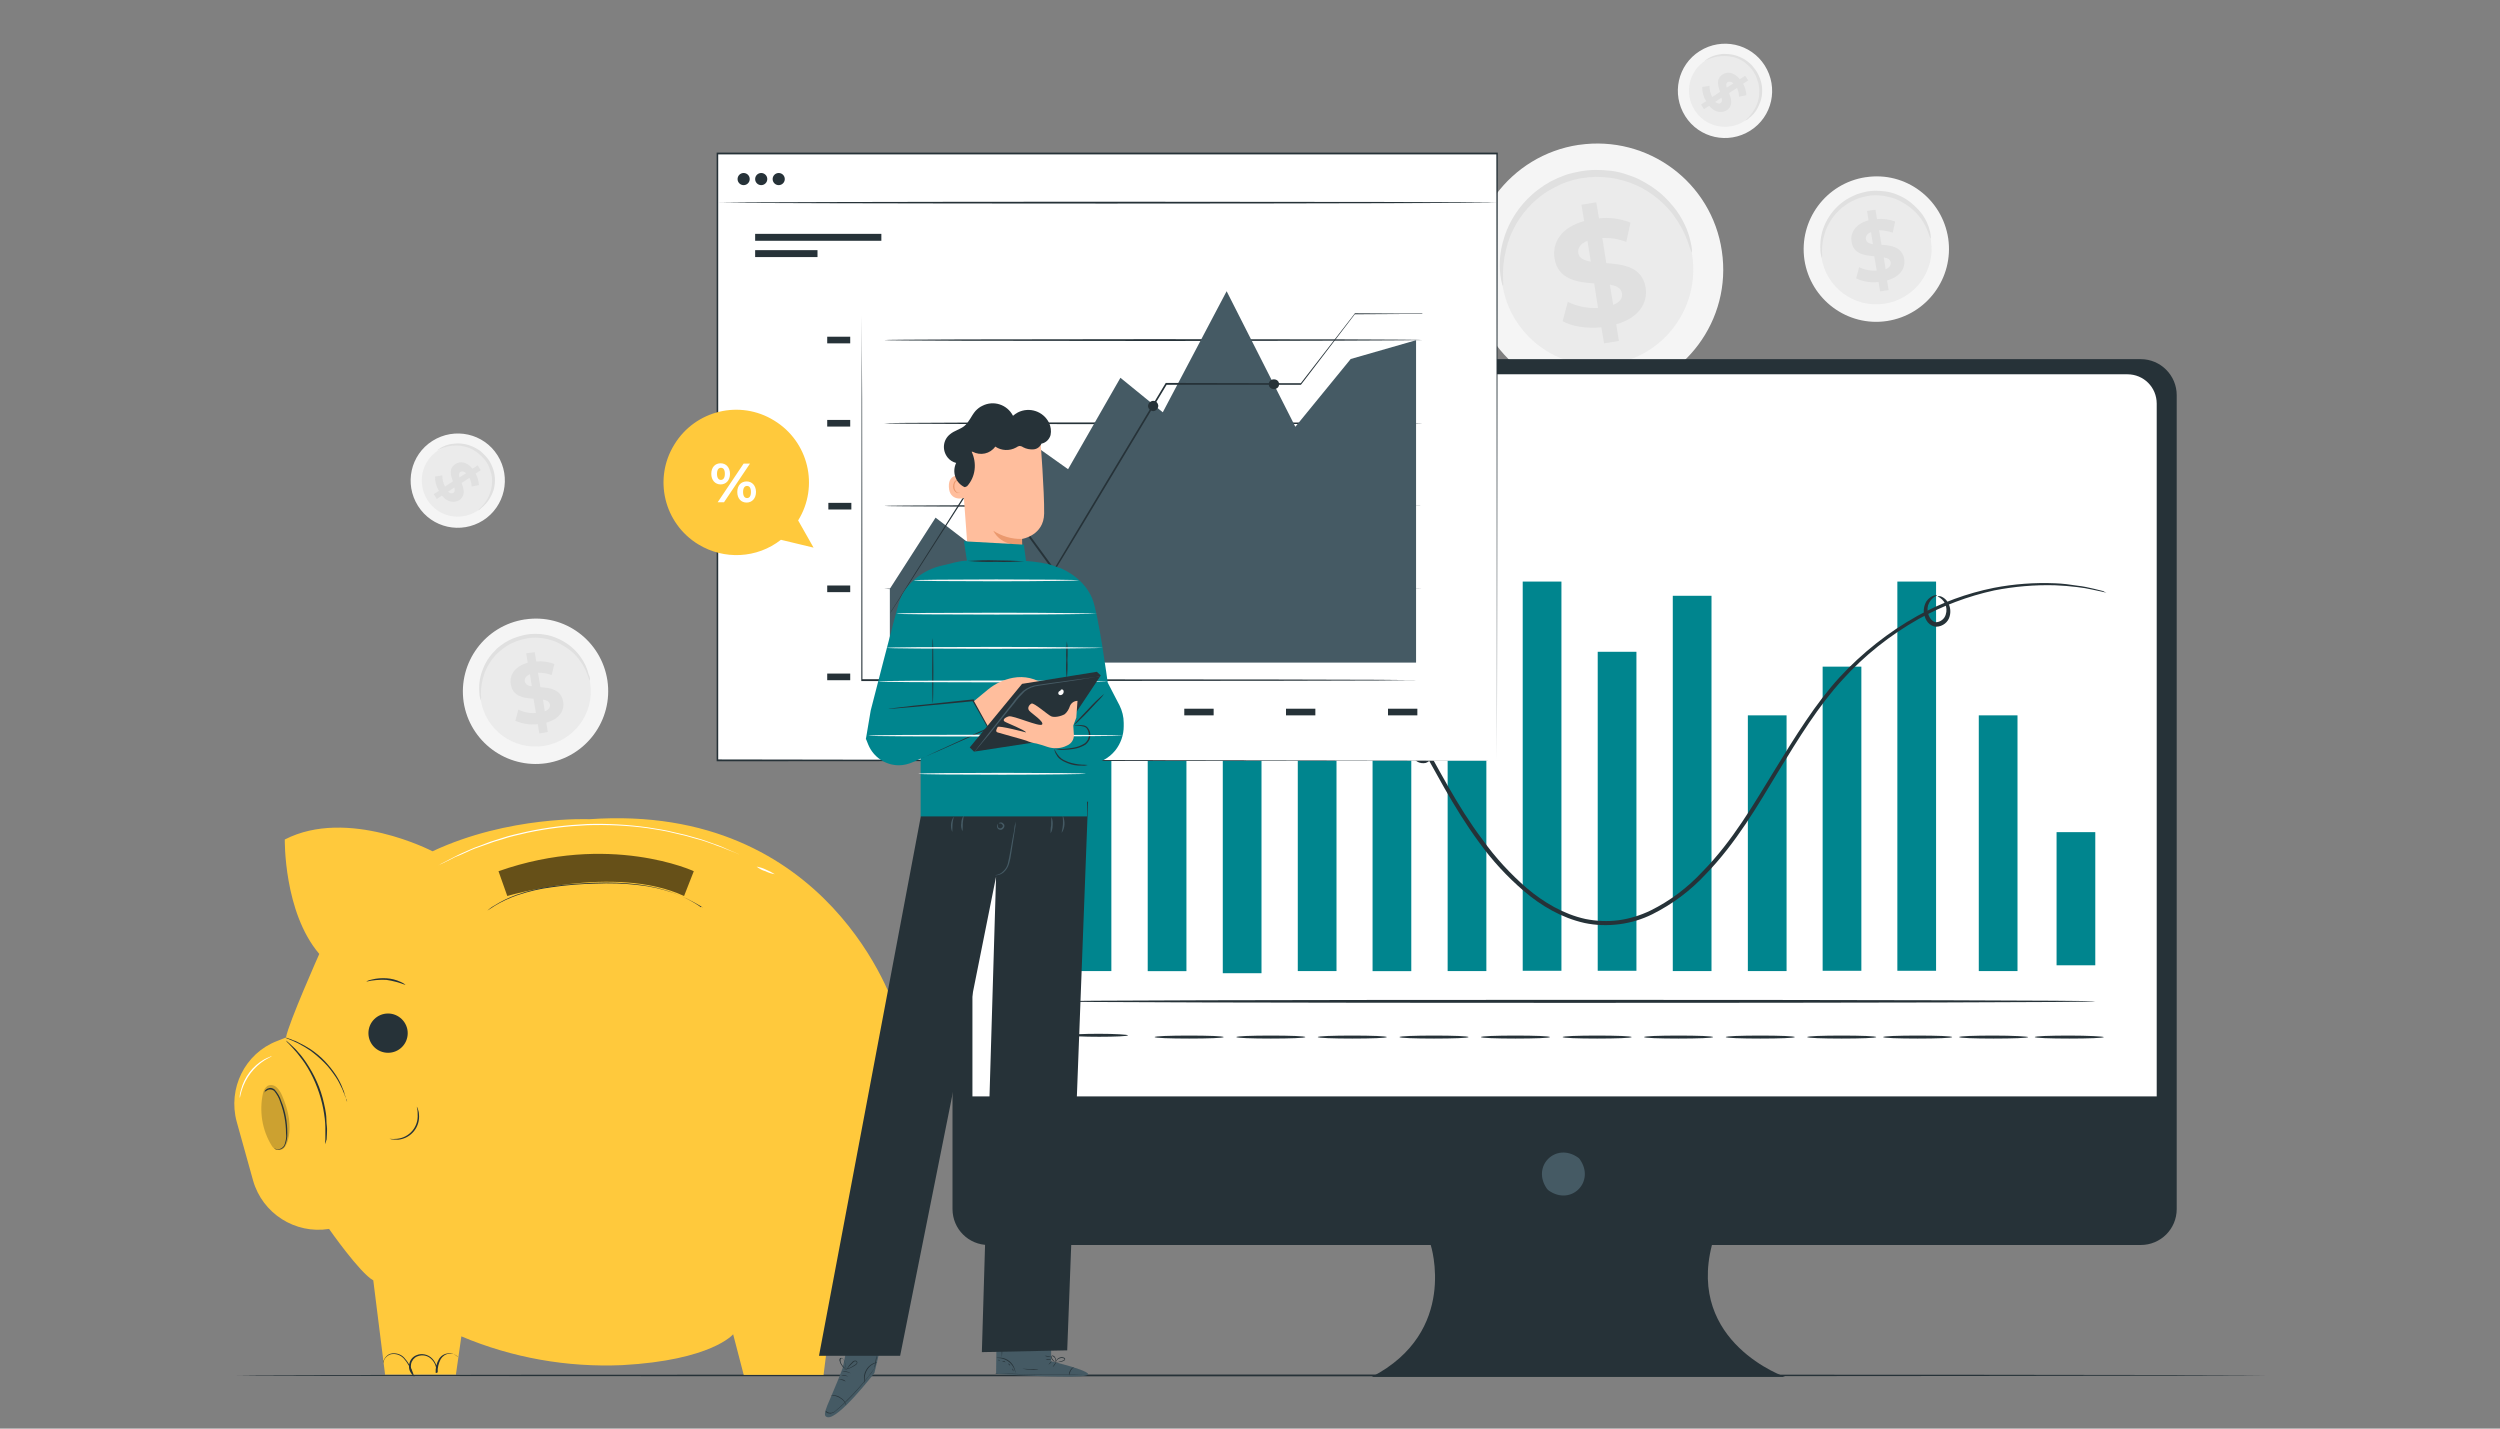 <?xml version="1.0" encoding="utf-8"?>
<!-- Generator: Adobe Illustrator 23.0.1, SVG Export Plug-In . SVG Version: 6.00 Build 0)  -->
<svg version="1.1" id="Layer_1" xmlns="http://www.w3.org/2000/svg" xmlns:xlink="http://www.w3.org/1999/xlink" x="0px" y="0px"
	 viewBox="0 0 3500 2000" style="enable-background:new 0 0 3500 2000;" xml:space="preserve">
<rect x="0" y="0" width="3500" height="2000" fill="#808080" stroke="none"/>
<style type="text/css">
	.st0{fill:#F5F5F5;}
	.st1{fill:#EBEBEB;}
	.st2{fill:#E0E0E0;}
	.st3{fill:#263238;}
	.st4{fill:#455A64;}
	.st5{fill:#FFFFFF;}
	.st6{fill:#00858E;}
	.st7{fill:#FFC93C;}
	.st8{opacity:0.6;}
	.st9{opacity:0.2;}
	.st10{fill:#FFBE9D;}
	.st11{fill:#EB996E;}
	.st12{fill:#FAFAFA;}
</style>
<g>
	<path class="st0" d="M2727.5,333.7c8.1,55.5-30.1,107.2-85.6,115.7c-55.5,8.5-107.2-30.1-115.7-85.6
		c-8.1-55.5,30.1-107.2,85.6-115.7c0,0,0,0,0.4,0C2667.8,239.6,2719,278.2,2727.5,333.7z"/>
	<path class="st1" d="M2703.4,337.1c6.4,42.4-22.9,81.8-65.3,88.1c-42.4,6.4-81.8-22.9-88.1-65.3s22.9-81.8,65.3-88.1l0,0
		C2658,265.5,2697.4,294.7,2703.4,337.1z"/>
	<path class="st2" d="M2702.9,334.6c-1.3-3-2.5-5.9-3.4-8.9c-4.7-13.6-13.1-25.4-24.6-34.7c-5.1-4.2-11-7.6-16.9-10.6
		c-3.4-1.7-6.8-3-10.2-3.8c-3.4-0.8-7.2-1.7-11-2.5c-3.8-0.4-7.6-0.8-11.4-0.8c-3.8,0-8.1,0.4-11.9,1.3c-3.8,0.8-7.6,1.7-11.4,3
		c-3.8,1.3-7.2,3-10.6,4.7c-3.4,1.7-6.4,3.8-9.3,5.9c-3,2.1-5.5,4.2-8.1,6.8c-4.7,4.7-8.9,9.7-12.3,15.7c-3,5.1-5.5,10.2-7.2,16.1
		c-2.5,8.1-3.8,16.5-3.8,25c0.4,3,0.4,6.4,0,9.3c-1.3-3-2.1-6.4-2.1-9.3c-0.8-8.9,0-17.8,2.1-26.3c3.4-12.7,10.2-24.6,19.5-34.3
		c2.5-2.5,5.5-5.5,8.5-7.6c6.4-5.1,14-8.9,21.6-11.9c4.2-1.3,8.1-2.5,12.3-3.4c4.2-0.8,8.5-1.3,12.7-1.3c4.2,0,8.5,0.4,12.7,0.8
		c3.8,0.4,8.1,1.3,11.9,2.5c3.8,1.3,7.2,2.5,10.6,4.2c6.4,3,12.3,6.8,17.8,11.9c4.7,4.2,8.9,8.5,12.7,13.6c5.1,7.2,8.9,15.3,11,24.2
		C2702.9,328.2,2703.4,331.6,2702.9,334.6z"/>
	<path class="st2" d="M2641.9,392.6l2.1,13.6l-11.9,1.7l-2.1-13.1c-10.6,1.3-21.6-0.4-31.4-5.1l4.2-15.7c7.6,3.8,16.1,5.5,24.6,4.7
		l-3.4-19.9c-13.6-1.3-29.2-3-31.8-20.3c-2.1-12.7,5.5-25,23.7-30.1l-2.1-13.1l11.9-1.7l2.1,13.1c8.5-0.8,17.4,0.4,25.4,3.4
		l-3.4,15.7c-5.9-2.1-12.7-3.4-19.1-3.4l3.4,20.3c13.6,0.8,28.8,3,31.8,19.9C2667.8,375.2,2660.6,387.5,2641.9,392.6z M2622,341.8
		l-2.5-16.9c-5.9,2.5-8.1,6.4-7.2,10.2C2613.1,338.8,2616.5,341.3,2622,341.8L2622,341.8z M2647,367.2c-0.8-4.2-4.2-5.9-9.7-6.8
		l2.5,16.5C2645.3,374.8,2647.4,371.4,2647,367.2L2647,367.2z"/>
	<path class="st0" d="M2410.6,351.5c14.4,96.6-52.5,186-148.7,200.4c-96.6,14.4-186-52.5-200.4-148.7
		c-14.4-96.2,52.5-186,148.7-200.4h0.4C2307.2,188.8,2396.6,255.3,2410.6,351.5z"/>
	<path class="st1" d="M2369.1,357.4c11,73.3-39.8,141.9-113.6,152.5c-73.3,11-141.9-39.8-152.5-113.6
		c-11-73.3,39.8-141.9,113.6-152.5l0,0C2289.8,233.3,2358,284.1,2369.1,357.4L2369.1,357.4z"/>
	<path class="st2" d="M2368.6,353.6c-0.8,0-2.1-5.5-5.9-15.7c-5.1-14-12.3-26.7-21.2-38.6c-6.4-8.1-13.6-15.3-21.2-21.6
		c-8.9-7.2-18.6-13.6-29.2-18.2c-5.5-2.5-11.4-4.7-17.4-6.4c-6.4-1.7-12.7-3.4-19.1-4.2c-6.8-0.8-13.6-1.3-20.3-1.3
		c-14,0.4-27.5,2.5-40.7,7.2c-6.4,2.1-12.3,5.1-18.2,8.1c-5.9,3-11.4,6.4-16.5,10.2s-9.7,7.6-14.4,12.3
		c-8.1,8.1-15.3,17.4-21.2,27.1c-5.1,8.9-9.3,17.8-12.3,27.5c-4.2,14-6.8,28.8-6.8,43.6c0,10.6,0.8,16.5,0,16.5
		c-0.8,0-2.5-5.5-3.8-16.1c-1.7-15.3-0.4-30.9,3.8-45.8c5.9-22.5,17.8-42.8,33.9-59.3c4.7-4.7,9.7-9.3,14.8-13.1
		c5.5-4.2,11.4-8.1,17.4-11.4c6.4-3.4,13.1-6.4,19.9-8.9c7.2-2.5,14.4-4.2,21.6-5.5s14.8-2.1,22.5-2.1c7.2,0,14.4,0.4,21.6,1.3
		c6.8,0.8,14,2.5,20.3,4.7c6.4,2.1,12.7,4.2,18.6,7.2c11,5.5,21.6,12.3,30.9,20.3c8.1,7.2,15.3,15.3,21.6,23.7
		c8.9,12.7,15.7,26.7,19.1,41.5C2369.1,347.3,2369.1,353.2,2368.6,353.6z"/>
	<path class="st2" d="M2262.7,454l3.8,23.3l-20.8,3.4l-3.8-22.5c-20.8,2.1-41.5-1.3-54.2-8.5l7.2-27.1c13.1,6.4,27.5,9.3,42.4,8.5
		l-5.5-34.3c-23.7-1.7-50.8-5.5-55.5-35.2c-3.4-22,9.3-43.2,41.5-52.1l-3.8-22.9l20.8-3.4l3.8,22.5c14.8-1.7,30.1,0.4,44.1,5.9
		l-5.9,27.1c-10.6-4.2-22-5.9-33.5-5.5l5.5,35.2c23.7,1.7,50.4,5.1,55.1,34.3C2307.2,424,2294.5,445.1,2262.7,454z M2227.1,366.3
		l-4.7-29.2c-10.6,4.2-14,11-12.7,17.8C2211,361.7,2217.8,364.6,2227.1,366.3L2227.1,366.3z M2270.7,410.4
		c-1.3-7.2-7.6-10.2-16.9-11.9l4.7,28.4C2268.2,423.1,2272,416.8,2270.7,410.4L2270.7,410.4z"/>
	<path class="st0" d="M850.4,952.8c8.1,55.5-30.1,107.2-85.6,115.7c-55.5,8.1-107.2-30.1-115.7-85.6
		c-8.1-55.5,30.1-107.2,85.6-115.7c0,0,0,0,0.4,0C790.7,858.7,842,897.3,850.4,952.8z"/>
	<path class="st1" d="M826.3,956.2c6.4,42.4-22.9,81.8-65.3,88.1c-42.4,6.4-81.8-22.9-88.1-65.3c-6.4-42.4,22.9-81.8,65.3-88.1
		c0,0,0,0,0.4,0C780.9,884.5,819.9,913.8,826.3,956.2z"/>
	<path class="st2" d="M825.9,953.6c-1.3-3-2.5-5.9-3.4-8.9c-3-8.1-7.2-15.7-12.3-22c-3.4-4.7-7.6-8.9-12.3-12.3
		c-5.1-4.2-11-7.6-16.9-10.6c-3.4-1.7-6.8-3-10.2-3.8c-3.4-1.3-7.2-1.7-11-2.5c-3.8-0.4-7.6-0.8-11.4-0.8s-8.1,0.4-11.9,1.3
		c-11.4,2.1-22.5,6.8-31.8,13.6c-3,2.1-5.5,4.7-8.1,6.8c-4.7,4.7-8.9,9.7-12.3,15.7c-3,5.1-5.5,10.2-7.2,16.1
		c-2.5,8.1-3.8,16.5-3.8,25c0.4,3,0.4,6.4,0,9.3c-1.3-3-2.1-6.4-2.1-9.3c-0.8-8.9-0.4-17.8,2.1-26.3c1.7-5.9,3.8-11.4,6.8-16.9
		c3.4-6.4,7.6-11.9,12.7-16.9c2.5-3,5.5-5.5,8.5-7.6c6.8-5.1,14-8.9,21.6-11.4c4.2-1.3,8.1-2.5,12.3-3.4c4.2-0.8,8.5-1.3,12.7-1.3
		c4.2,0,8.5,0,12.7,0.8c3.8,0.4,8.1,1.3,11.9,2.5c3.8,1.3,7.2,2.5,10.6,4.2c12.3,5.9,22.5,14.4,30.1,25.4c5.1,7.2,8.9,15.3,11,24.2
		C825.9,947.3,826.3,950.6,825.9,953.6z"/>
	<path class="st2" d="M764.8,1011.7l2.1,13.1l-11.9,2.1l-2.1-13.1c-10.6,1.3-21.6-0.4-31.4-4.7l4.2-15.7c7.6,3.8,16.1,5.5,24.6,4.7
		l-3.4-19.9c-13.6-0.8-29.2-3-31.8-20.3c-2.1-12.7,5.5-25,23.7-30.1l-2.1-13.1l11.9-1.7l2.1,13.1c8.5-0.8,17.4,0.4,25.4,3.4
		l-3.8,15.7c-5.9-2.5-12.7-3.4-19.1-3.4l3.4,20.3c13.6,0.8,28.8,3,31.8,19.9C790.7,994.3,783.5,1006.6,764.8,1011.7z M744.5,960.8
		l-2.5-16.9c-5.9,2.5-8.1,6.4-7.2,10.2C735.6,957.8,739,960.4,744.5,960.8L744.5,960.8z M769.9,986.2c-0.8-4.2-4.7-5.9-9.7-6.8
		l2.5,16.5C768.2,993.9,770.3,990.1,769.9,986.2L769.9,986.2z"/>
	<path class="st0" d="M676.3,728.6c-30.9,19.5-71.6,10.6-91.1-20.3s-10.6-71.6,20.3-91.1c30.9-19.5,71.6-10.6,91.1,20.3l0,0
		C716.1,668.4,706.8,709.1,676.3,728.6L676.3,728.6z"/>
	<path class="st1" d="M667.8,715.5c-23.7,14.8-54.7,8.1-69.5-15.7c-14.8-23.7-8.1-54.7,15.7-69.5c23.7-14.8,54.7-8.1,69.5,15.7l0,0
		C698.3,669.7,691.1,700.6,667.8,715.5z"/>
	<path class="st2" d="M669.1,714.6c0-0.4,1.7-1.7,4.2-4.2c3.8-3.8,7.2-8.5,9.7-13.1c3.8-7.2,5.9-15.3,5.9-23.3c0-2.5,0-4.7-0.4-6.8
		c-0.4-2.5-0.8-4.7-1.7-7.2c-0.8-2.5-1.7-4.7-2.5-7.2c-2.1-4.7-5.1-8.9-8.9-12.7c-1.7-1.7-3.4-3.4-5.5-5.1c-1.7-1.7-3.8-3-5.9-4.2
		c-2.1-1.3-4.2-2.5-6.4-3.4c-4.2-1.7-8.5-2.5-12.7-3.4c-3.8-0.4-7.6-0.4-11.4,0c-5.5,0.4-11,2.1-16.1,4.2c-1.7,0.8-3.8,1.7-5.5,2.5
		c0,0,1.7-1.7,5.1-3.8c5.1-3,10.6-4.7,16.1-5.5c3.8-0.4,8.1-0.8,11.9-0.4c4.7,0.4,9.3,1.3,13.6,3c2.5,0.8,4.7,2.1,6.8,3
		c2.1,1.3,4.7,2.5,6.8,4.2c4.2,3.4,8.1,7.6,11.4,11.9c1.7,2.1,3,4.7,4.2,7.2c1.3,2.5,2.1,5.1,3,7.6c0.8,2.5,1.3,5.1,1.7,7.6
		s0.4,5.1,0.4,7.6c0,4.7-0.8,9.3-2.1,13.6c-1.3,3.8-3,7.6-5.1,11c-3,5.1-6.8,9.3-11.4,13.1C672.9,712.5,671.2,713.8,669.1,714.6z"/>
	<path class="st2" d="M618.7,693.9l-7.2,4.7l-4.2-6.8l7.2-4.7c-3.8-5.9-5.5-12.7-5.5-19.9l10.2-1.7c0,5.5,1.3,11,3.8,15.7l11-7.2
		c-3-8.5-5.9-18.2,3.4-24.2c6.8-4.7,16.1-3.4,24.2,6.4l7.2-4.7l4.2,6.8l-7.2,4.7c3,4.7,4.2,10.2,4.7,16.1l-10.2,2.1
		c0-4.2-1.3-8.5-3-12.3l-11,7.2c3,8.5,5.9,17.8-3.4,24.2C635.6,704.5,626.3,703.2,618.7,693.9z M643.2,668.4l9.3-5.9
		c-3-3-5.9-3-8.1-1.7S642.4,664.6,643.2,668.4L643.2,668.4z M634.8,690.1c2.1-1.7,2.1-4.2,1.3-7.6l-8.9,5.9
		C630.1,690.9,632.6,691.3,634.8,690.1L634.8,690.1z"/>
	<path class="st0" d="M2450.4,182.9c-30.9,19.5-71.6,10.6-91.1-20.3c-19.5-30.9-10.6-71.6,20.3-91.1s71.6-10.6,91.1,20.3l0,0
		C2490.2,122.7,2481.3,163.4,2450.4,182.9L2450.4,182.9z"/>
	<path class="st1" d="M2441.9,169.7c-23.3,14.8-54.7,8.1-69.5-15.7s-8.1-54.7,15.7-69.5c23.3-14.8,54.7-8.1,69.5,15.7l0,0
		C2472.4,124,2465.2,154.9,2441.9,169.7z"/>
	<path class="st2" d="M2443.2,168.9c0-0.4,1.7-1.7,4.2-4.2c3.8-3.8,7.2-8.5,9.7-13.1c1.7-3.4,3.4-6.8,4.2-10.6
		c1.3-4.2,1.7-8.5,1.7-12.7c0-2.5,0-4.7-0.4-7.2c-0.4-2.5-0.8-4.7-1.7-7.2c-0.8-2.5-1.7-4.7-2.5-7.2c-1.3-2.5-2.5-4.7-3.8-6.8
		c-1.3-2.1-3-4.2-4.7-5.9s-3.4-3.4-5.5-5.1c-1.7-1.7-3.8-3-5.9-4.2s-4.2-2.1-6.4-3c-4.2-1.7-8.5-2.5-12.7-3c-3.8-0.4-7.6-0.4-11.4,0
		c-5.5,0.4-11,2.1-16.1,4.2c-1.7,0.8-3.8,1.7-5.5,2.5c0,0,1.7-1.7,5.1-3.8c5.1-3,10.6-4.7,16.1-5.5c3.8-0.8,8.1-0.8,11.9-0.4
		c4.7,0.4,9.3,1.3,13.6,3c2.5,0.8,4.7,2.1,6.8,3c4.7,2.5,8.9,5.9,12.7,9.7c1.7,2.1,3.4,4.2,5.1,6.4c1.7,2.5,3,4.7,4.2,7.2
		c1.3,2.5,2.1,5.1,3,7.6c0.8,2.5,1.3,5.1,1.7,7.6c0.4,2.5,0.4,5.1,0.4,7.6c0,4.7-0.8,9.3-2.1,13.6c-1.3,3.8-3,7.6-5.1,11.4
		c-3,5.1-6.8,9.3-11.4,12.7C2447,167.2,2445.3,168,2443.2,168.9z"/>
	<path class="st2" d="M2392.8,148.1l-7.2,4.7l-4.2-6.4l7.2-4.7c-3.8-5.9-5.5-12.7-5.5-19.9l10.2-1.7c0,5.5,1.3,11,3.8,15.7l11-7.2
		c-3-8.5-5.9-18.2,3.4-24.2c6.8-4.7,16.1-3.4,24.2,6.4l7.6-4.7l4.2,6.4l-7.2,4.7c3,5.1,4.2,10.2,4.7,16.1l-10.2,2.1
		c-0.4-4.2-1.3-8.5-3-12.3l-11,7.2c3,8.5,5.9,17.8-3.4,24.2C2409.7,158.7,2400.4,157.4,2392.8,148.1z M2417.4,122.7l9.3-5.9
		c-3-3-5.9-3-8.1-1.7S2416.5,118.9,2417.4,122.7L2417.4,122.7z M2408.9,144.3c2.1-1.7,2.1-4.2,1.3-7.6l-8.9,5.9
		C2404.2,145.1,2406.8,145.6,2408.9,144.3L2408.9,144.3z"/>
	<g id="freepik--Floor--inject-3">
		<path class="st3" d="M3172,1925.6c0,0.4-636,1.3-1420.3,1.3s-1420.7-0.4-1420.7-1.3c0-0.8,636-1.3,1420.7-1.3
			S3172,1924.8,3172,1925.6z"/>
	</g>
	<g id="freepik--Device--inject-3">
		<path class="st3" d="M2997,502.8H1383.9c-28,0-50.4,22.5-50.4,50.4l0,0v1139.4c0,28,22.5,50.4,50.4,50.4l0,0H2003
			c0,0,39.4,121.6-82.6,184.7h578.8c0,0-137.7-47.5-102.5-184.7H2997c28,0,50.4-22.5,50.4-50.4l0,0V553.2
			C3047.4,525.7,3025,502.8,2997,502.8L2997,502.8z"/>
		<path class="st4" d="M2211.8,1623.1c22,31.4-12.3,65.7-43.6,43.6c-0.8-0.8-2.1-1.7-2.5-2.5c-22-31.4,12.3-65.7,43.6-43.6
			C2210.2,1621,2211,1622.2,2211.8,1623.1z"/>
		<path class="st5" d="M1402.1,524h1576.2c22.9,0,41.1,18.2,41.1,41.1l0,0V1535l0,0h-1658l0,0V565.1
			C1361.4,542.2,1379.7,524,1402.1,524z"/>
		<rect x="1501.7" y="751.9" class="st6" width="54.2" height="607.6"/>
		<rect x="1606.8" y="958.3" class="st6" width="54.2" height="401.3"/>
		<rect x="1711.9" y="827.3" class="st6" width="54.2" height="535.2"/>
		<rect x="1816.9" y="775.6" class="st6" width="54.2" height="583.9"/>
		<rect x="1921.6" y="970.6" class="st6" width="54.2" height="389"/>
		<rect x="2026.7" y="1046.8" class="st6" width="54.2" height="312.7"/>
		<rect x="2131.8" y="814.2" class="st6" width="54.2" height="544.9"/>
		<rect x="2236.8" y="912.5" class="st6" width="54.2" height="446.6"/>
		<rect x="2341.9" y="834.1" class="st6" width="54.2" height="525.4"/>
		<rect x="2447" y="1001.5" class="st6" width="54.2" height="358"/>
		<rect x="2656.3" y="814.2" class="st6" width="54.2" height="544.9"/>
		<rect x="2879.2" y="1165" class="st6" width="54.2" height="186.4"/>
		<rect x="2770.3" y="1001.5" class="st6" width="54.2" height="358"/>
		<rect x="2551.7" y="933.3" class="st6" width="54.2" height="425.8"/>
		<path class="st3" d="M2949.1,829.5c-1.7,0-3.4-0.4-4.7-0.8l-14-3c-7.6-1.7-14.8-3-22.5-3.8c-10.2-1.3-20.8-2.1-30.9-2.5
			c-28.4-0.8-57.2,1.7-85.2,7.2c-36.9,8.1-72.5,21.6-105.5,39.8c-39.8,22.5-76.3,51.3-106.8,85.2c-33.5,36.4-61.4,81.8-90.3,129.2
			c-28.8,47.5-58.5,99.2-101.3,143.2c-21.2,22.9-46.6,41.9-74.6,55.9c-14.4,7.2-30.1,11.9-46.2,14c-16.1,2.1-32.6,1.7-48.7-1.7
			c-32.2-7.2-61-24.2-84.7-44.5c-23.7-20.3-44.9-43.2-63.1-68.6c-36.4-49.2-62.3-102.1-90.3-150.4c-28-48.3-55.5-93.6-90.3-129.2
			c-16.5-17.4-35.2-31.8-55.5-43.6c-9.7-5.5-19.9-10.6-30.1-14.4s-20.3-6.8-30.5-8.9c-36.9-8.5-75.4-7.2-111.9,3
			c-27.5,8.1-53.4,20.3-76.7,36.9c-14.4,10.6-28,22.9-40.3,36l-9.3,10.6c-0.8,1.3-2.1,2.5-3.4,3.4c0.8-1.3,1.7-2.5,3-3.8l8.9-11
			c11.9-13.6,25.4-26.3,39.8-37.3c23.3-16.9,49.6-30.1,77.1-38.1c36.9-11,75.8-12.7,113.6-4.2c41.9,8.5,84.3,32.2,119.1,68.2
			s63.6,81.4,91.5,129.7c28,48.3,53.8,101.3,90.3,149.6c17.8,25,39,47.9,61.9,67.8c23.7,19.9,51.3,36.4,82.2,43.2
			c15.3,3,30.9,3.8,46.6,1.7c15.3-2.1,30.5-6.8,44.5-13.6c27.5-13.6,52.1-32.2,72.9-54.7c42.4-43.2,71.6-94.5,100.8-141.9
			c29.2-47.5,57.2-93.2,91.1-130.1c31.4-33.9,68.2-63.1,108.5-85.6c33.5-18.6,69.5-31.8,107.2-39.4c28.4-5.5,57.2-7.6,86-6.4
			c10.6,0.4,20.8,1.7,31.4,3.4c7.6,0.8,15.3,2.5,22.5,4.2l13.6,3.4C2945.7,828.6,2947.4,829,2949.1,829.5z"/>
		<path class="st3" d="M1441.9,1401.9c-1.3,0-2.1-173.3-2.1-386.9s0.8-386.9,2.1-386.9s2.1,173.3,2.1,386.9
			S1443.2,1401.9,1441.9,1401.9z"/>
		<path class="st3" d="M2933.4,1401.9c0,1.3-326.3,2.1-728.8,2.1s-728.8-0.8-728.8-2.1s326.3-2.1,728.8-2.1
			S2933.4,1400.6,2933.4,1401.9z"/>
		<path class="st3" d="M1579.2,1449.4c0,1.3-18.2,2.1-40.3,2.1s-40.3-0.8-40.3-2.1s18.2-2.1,40.3-2.1S1579.2,1448.5,1579.2,1449.4z"
			/>
		<path class="st3" d="M1713.1,1451.9c0,1.3-21.6,2.1-48.3,2.1s-48.3-0.8-48.3-2.1s21.6-2.1,48.3-2.1S1713.1,1450.6,1713.1,1451.9z"
			/>
		<path class="st3" d="M1827.5,1451.9c0,1.3-21.6,2.1-48.3,2.1s-48.3-0.8-48.3-2.1s21.6-2.1,48.3-2.1S1827.5,1450.6,1827.5,1451.9z"
			/>
		<path class="st3" d="M1941.5,1451.9c0,1.3-21.6,2.1-48.3,2.1c-26.7,0-48.3-0.8-48.3-2.1s21.6-2.1,48.3-2.1
			C1919.9,1449.8,1941.5,1450.6,1941.5,1451.9z"/>
		<path class="st3" d="M2055.9,1451.9c0,1.3-21.6,2.1-48.3,2.1c-26.7,0-48.3-0.8-48.3-2.1s21.6-2.1,48.3-2.1
			C2034.3,1449.8,2055.9,1450.6,2055.9,1451.9z"/>
		<path class="st3" d="M2169.9,1451.9c0,1.3-21.6,2.1-48.3,2.1s-48.3-0.8-48.3-2.1s21.6-2.1,48.3-2.1S2169.9,1450.6,2169.9,1451.9z"
			/>
		<path class="st3" d="M2284.3,1451.9c0,1.3-21.6,2.1-48.3,2.1c-26.7,0-48.3-0.8-48.3-2.1s21.6-2.1,48.3-2.1
			C2262.7,1449.8,2284.3,1450.6,2284.3,1451.9z"/>
		<path class="st3" d="M2398.3,1451.9c0,1.3-21.6,2.1-48.3,2.1c-26.7,0-48.3-0.8-48.3-2.1s21.6-2.1,48.3-2.1
			C2376.7,1449.8,2398.3,1450.6,2398.3,1451.9z"/>
		<path class="st3" d="M2512.7,1451.9c0,1.3-21.6,2.1-48.3,2.1c-26.7,0-48.3-0.8-48.3-2.1s21.6-2.1,48.3-2.1
			C2491.1,1449.8,2512.7,1450.6,2512.7,1451.9z"/>
		<path class="st3" d="M2626.7,1451.9c0,1.3-21.6,2.1-48.3,2.1s-48.3-0.8-48.3-2.1s21.6-2.1,48.3-2.1S2626.7,1450.6,2626.7,1451.9z"
			/>
		<path class="st3" d="M2733,1451.9c0,1.3-21.6,2.1-48.3,2.1c-26.7,0-48.3-0.8-48.3-2.1s21.6-2.1,48.3-2.1
			C2711.4,1449.8,2733,1450.6,2733,1451.9z"/>
		<path class="st3" d="M2839.4,1451.9c0,1.3-21.6,2.1-48.3,2.1c-26.7,0-48.3-0.8-48.3-2.1s21.6-2.1,48.3-2.1
			C2817.8,1449.8,2839.4,1451.1,2839.4,1451.9z"/>
		<path class="st3" d="M2945.3,1451.9c0,1.3-21.6,2.1-48.3,2.1c-26.7,0-48.3-0.8-48.3-2.1s21.6-2.1,48.3-2.1
			C2923.7,1449.8,2945.3,1451.1,2945.3,1451.9z"/>
		<path class="st3" d="M1997,1035c0-0.8,6.8,1.3,8.9,10.6c1.3,5.1,0.8,11-1.7,15.7c-1.7,3.4-4.7,5.5-8.1,6.8
			c-3.8,0.8-7.6,0.4-11-1.3c-6.4-3.4-9.7-10.2-9.3-17.4c0.4-5.5,3-10.6,7.6-14c3-2.5,6.8-3.4,10.6-2.5
			C1996.2,1033.3,1997,1034.5,1997,1035c-0.4,0-5.5-1.7-11,3.4c-3,3-4.7,6.8-4.7,11c0,4.7,2.5,9.3,6.8,11.9c3.8,2.5,8.9,1.3,11-2.5
			c0,0,0,0,0-0.4c2.1-3.8,3-8.1,2.1-12.3C2000.8,1038.4,1996.6,1035.4,1997,1035z"/>
		<path class="st3" d="M2712.7,835c0-0.4,1.7-0.8,4.7,0c4.2,1.7,7.6,4.7,9.7,8.5c3.4,5.9,4.2,12.7,2.5,19.1
			c-2.1,8.5-9.7,14.4-18.6,14.8c-4.7,0-8.9-2.5-11.9-5.9c-2.5-3-4.2-6.8-5.1-10.6c-1.7-6.4-0.4-13.1,3-19.1
			c6.8-9.3,14.8-8.9,14.8-8.5c0.4,0.8-6.4,2.1-11,10.6c-2.5,4.7-3,10.2-1.3,15.3c1.3,5.5,5.9,11.9,11.4,11.9
			c5.9-0.4,11.4-4.7,13.1-10.6c1.7-5.1,1.3-10.6-0.8-15.3C2721.2,840.9,2717.3,837.1,2712.7,835z"/>
		<rect x="1004.2" y="215.5" class="st5" width="1091.5" height="849.6"/>
		<path class="st3" d="M2095.7,1065c0-8.5-0.4-336.9-0.8-849.6l0.8,0.8H1004.2l0,0l1.3-1.3c0,306.4,0,595.8,0,849.6l-1.3-1.3
			L2095.7,1065l-1091.1,0.8h-1.3v-1.3c0-253.8,0-543.2,0-849.6v-1.3h1.3h1091.5h0.8v0.8C2096.2,728.2,2095.7,1056.6,2095.7,1065z"/>
		<rect x="1057.2" y="327.4" class="st3" width="176.7" height="9.7"/>
		<rect x="1057.2" y="350.2" class="st3" width="87.3" height="9.7"/>
		<rect x="1158.1" y="943" class="st3" width="32.2" height="9.3"/>
		<rect x="1230.5" y="992.2" class="st3" width="41.1" height="9.3"/>
		<rect x="1372.9" y="992.2" class="st3" width="41.1" height="9.3"/>
		<rect x="1515.7" y="992.2" class="st3" width="41.1" height="9.3"/>
		<rect x="1658" y="992.2" class="st3" width="41.1" height="9.3"/>
		<rect x="1800.4" y="992.2" class="st3" width="41.1" height="9.3"/>
		<rect x="1943.2" y="992.2" class="st3" width="41.1" height="9.3"/>
		<rect x="1158.1" y="819.7" class="st3" width="32.2" height="9.3"/>
		<rect x="1158.1" y="587.9" class="st3" width="32.2" height="9.3"/>
		<rect x="1158.1" y="471.4" class="st3" width="32.2" height="9.3"/>
		<rect x="1159.7" y="704" class="st3" width="32.2" height="9.3"/>
		<path class="st3" d="M1982.6,952.3c0,0-1.3,0-3.4,0h-10.2l-38.6,0.4l-142.4,0.4l-469.9,0.4h-112.3v-1.3
			c0-157.2,0.4-295.3,0.4-394.5c0-49.6,0.4-89,0.4-116.5c0-13.6,0-24.2,0-31.4c0-3.4,0-6.4,0-8.1c0-1.7,0-3,0-3s0,0.8,0,3
			c0,2.1,0,4.7,0,8.1c0,7.2,0,17.8,0,31.4c0,27.5,0,66.9,0.4,116.5c0,99.2,0.4,237.3,0.4,394.5l-1.3-1.3h112.3l469.9,0.4l142.4,0.4
			l38.6,0.4h10.2L1982.6,952.3z"/>
		<path class="st3" d="M1991.9,708.3c0,0.4-168.6,1.3-377.1,1.3s-377.1-0.4-377.1-1.3c0-0.8,168.6-1.3,377.1-1.3
			S1991.9,707.9,1991.9,708.3z"/>
		<path class="st3" d="M1991.9,592.6c0,0.4-168.6,1.3-377.1,1.3s-377.1-0.4-377.1-1.3c0-0.8,168.6-1.3,377.1-1.3
			S1991.9,591.8,1991.9,592.6z"/>
		<path class="st3" d="M1991.9,476.1c0,0.4-168.6,1.3-377.1,1.3s-377.1-0.4-377.1-1.3c0-0.8,168.6-1.3,377.1-1.3
			S1991.9,475.2,1991.9,476.1z"/>
		<path class="st3" d="M1991.9,824.4c0,0.4-168.6,1.3-377.1,1.3s-377.1-0.4-377.1-1.3c0-0.8,168.6-1.3,377.1-1.3
			S1991.9,824,1991.9,824.4z"/>
		<path class="st4" d="M1245.8,927.3v-103l64-99.6l43.6,33.5l89.4-138.6l52.5,37.3l73.3-128l59.3,48.3l89.4-169.5l96.2,189.8
			l77.5-94.9l91.5-26.3v451.3h-736.9V927.3z"/>
		<path class="st3" d="M1991.9,439.6c-0.4,0-1.3,0-1.7,0h-4.7h-18.6l-70.3,0.4l0.4-0.4l-75.4,98.7l-0.4,0.4h-0.4h-188.1l0.8-0.4
			l-79.2,131.8c-27.1,44.9-53,88.6-78,129.2l-0.8,1.3l-0.8-1.3l-102.1-140.3h1.7l-93.2,145.3l-25.8,40.3c-3,4.7-5.1,8.1-6.8,10.6
			c-1.7,2.5-2.5,3.4-2.5,3.4s0.8-1.3,2.1-3.8l6.8-10.6c5.9-9.3,14.4-22.9,25.4-40.7l92.4-145.8l0.8-1.3l0.8,0.8l102.5,140.3h-1.7
			l77.5-129.2l79.2-131.8l0.4-0.4h0.8l188.6,0.4l-0.8,0.4l75.8-97.9v-0.4h0.4l70.3,0.4h18.6h4.7L1991.9,439.6z"/>
		<path class="st3" d="M1403.8,691.8c0,3.8-3,7.2-6.8,7.6c-3.8,0-7.2-3-7.6-6.8c0-3.8,3-7.2,6.8-7.6c0,0,0,0,0.4,0
			C1400.4,684.5,1403.8,687.9,1403.8,691.8z"/>
		<path class="st3" d="M1621.6,568c0,3.8-3,7.2-6.8,7.6c-3.8,0-7.2-3-7.6-6.8c0-3.8,3-7.2,6.8-7.6h0.4
			C1618.2,560.8,1621.2,564.2,1621.6,568L1621.6,568z"/>
		<ellipse class="st3" cx="1783.5" cy="537.9" rx="7.2" ry="6.8"/>
		<path class="st3" d="M1049.6,250.7c0,4.7-3.8,8.5-8.5,8.5c-4.7,0-8.5-3.8-8.5-8.5s3.8-8.5,8.5-8.5
			C1045.8,242.2,1049.6,246,1049.6,250.7z"/>
		<path class="st3" d="M1074.2,250.7c0,4.7-3.8,8.5-8.5,8.5s-8.5-3.8-8.5-8.5s3.8-8.5,8.5-8.5S1074.2,246,1074.2,250.7z"/>
		<path class="st3" d="M1098.7,250.7c0,4.7-3.8,8.5-8.5,8.5c-4.7,0-8.5-3.8-8.5-8.5s3.8-8.5,8.5-8.5
			C1094.9,242.2,1098.7,246,1098.7,250.7z"/>
		<path class="st3" d="M2094.9,283.7c0,0.4-244.1,1.3-544.9,1.3s-544.5-0.8-544.5-1.3s243.6-1.3,544.9-1.3
			S2094.9,282.9,2094.9,283.7z"/>
	</g>
	<g id="freepik--money-box--inject-3">
		<path class="st7" d="M331.4,1570.5l22.9,82.2c13.1,46.2,58.9,75.4,106.4,67.8l0,0c0,0,43.2,61.9,61.9,72l16.5,131.8h99.2l7.6-53.4
			c71.2,30.1,148.3,43.6,225,40.3c125.4-6.8,155.5-43.2,155.5-43.2l14.8,56.8H1153l18.2-145.3c0,0,136.9-122,101.7-263.6
			c0,0,98.3-67.4,65.3-163.1l-19.9-8.9c0,0-31.8,56.8-65.3,68.2c0,0-89.8-289-428-265.2c0,0-112.7-5.1-219.5,44.9
			c0,0-118.6-61.9-206.8-16.5c0,0-1.7,101.7,48.3,160.2c0,0-43.2,97-46.6,116.9l-12.7,5.1C342.8,1474.8,318.7,1523.9,331.4,1570.5z"
			/>
		<path class="st3" d="M570.8,1446.4c0,15.3-12.3,27.5-27.5,27.5c-15.3,0-27.5-12.3-27.5-27.5s12.3-27.5,27.5-27.5l0,0
			C558.1,1418.9,570.8,1431.1,570.8,1446.4z"/>
		<g class="st8">
			<path d="M697.9,1219.7l12.3,34.7c0,0,150.4-44.9,247.5,0l13.6-34.7C971.6,1219.7,853.4,1165,697.9,1219.7z"/>
		</g>
		<path class="st3" d="M983.9,1270.6c-0.8-0.4-1.7-0.8-2.5-1.7c-1.7-1.3-4.7-2.5-8.1-4.7c-9.7-5.5-19.9-10.2-30.5-14
			c-15.7-5.5-32.2-9.3-48.7-11c-20.3-2.5-40.7-3-61-2.1c-20.3,0.4-40.7,2.1-61,5.1c-16.5,2.1-32.6,5.9-48.7,11.4
			c-10.6,3.8-20.8,8.5-30.5,14.4c-6.8,4.2-10.2,6.8-10.6,6.8c0.8-0.8,1.7-1.3,2.5-2.1c2.5-2.1,5.1-3.8,7.6-5.1
			c9.3-5.9,19.9-11,30.5-14.8c15.7-5.5,32.2-9.7,48.7-11.9c20.3-3,40.7-4.2,61.4-5.1c20.3-0.8,41.1,0,61.4,2.5
			c16.5,2.1,33.1,5.9,48.7,11.9c10.6,3.8,20.8,8.9,30.5,14.8c3.4,2.1,5.9,3.8,7.6,5.1C982.2,1269.3,983.1,1269.7,983.9,1270.6z"/>
		<g class="st9">
			<path d="M394.9,1533.7c-1.7-4.2-4.2-8.1-7.6-11.4s-8.5-4.2-12.7-2.1l0,0c-3.4,2.5-5.5,5.9-6.4,10.2c-5.5,25.4-1.3,51.7,12.3,73.7
				c1.7,3,5.1,5.5,8.5,5.9c7.6,1.3,11.4-5.5,13.6-11.9C408.9,1576.9,403.8,1554,394.9,1533.7z"/>
		</g>
		<path class="st3" d="M455.5,1601.9c-0.4-2.1-0.4-4.2,0-6.4c0-2.5,0-5.1,0-7.6c0-3,0-6.4,0-9.7c0-3.4-0.4-7.6-0.8-11.9
			s-1.3-8.9-2.1-13.6c-3.8-20.3-11.4-40.3-22-58c-2.5-4.2-5.1-8.1-7.6-11.4c-2.5-3.4-5.1-6.8-7.2-9.3c-2.1-2.5-4.7-5.1-6.4-7.2
			c-1.7-2.1-3.8-3.8-5.1-5.5c-1.7-1.3-3-3-4.2-4.7c1.7,1.3,3.4,2.5,5.1,4.2s3.8,3.4,5.5,5.1c2.5,2.1,4.7,4.7,6.8,7.2
			c2.5,2.5,5.1,5.9,7.6,9.3c2.5,3.4,5.1,7.2,7.6,11.4c5.5,8.9,10.2,18.2,14,28s6.4,19.9,8.5,30.5c0.8,4.7,1.7,9.3,1.7,13.6
			c0,4.2,0.4,8.5,0.8,11.9s0,6.8,0,9.7c0,2.5-0.4,5.1-0.4,7.6C456.4,1597.7,455.9,1599.8,455.5,1601.9z"/>
		<path class="st3" d="M486,1542.6c-0.4,0-2.1-6.8-6.8-17.8c-3-6.4-5.9-12.3-9.7-17.8c-4.7-6.8-9.7-13.6-15.7-19.5
			c-5.9-5.9-12.3-11.4-19.1-16.5c-5.5-3.8-11.4-7.2-17.8-10.6c-10.6-5.1-17.4-7.2-17.4-7.6c1.7,0,3.4,0.4,5.1,1.3
			c2.1,0.4,3.8,1.3,5.5,2.1c2.5,0.8,5.1,1.7,7.2,3c6.4,3,12.3,6.4,18.2,10.2c6.8,4.7,13.6,10.2,19.5,16.5c5.9,6.4,11,12.7,15.7,19.9
			c3.8,5.9,6.8,11.9,9.3,18.6c1.3,2.5,2.1,5.1,2.5,7.6c0.8,1.7,1.3,3.8,1.7,5.9C485.6,1539.2,485.6,1540.9,486,1542.6z"/>
		<path class="st3" d="M370.8,1529.9c-0.4-1.7,0-3.4,1.3-4.2c1.3-1.3,3-2.1,5.1-2.5c2.5-0.4,5.1,0.4,7.2,2.1
			c4.2,4.7,7.6,10.2,9.3,16.1c5.9,14,8.5,29.2,8.5,44.5c0.4,6.4-0.8,12.7-3.4,18.2c-2.1,3.8-6.4,5.9-11,5.5c-3-0.4-4.2-2.5-3.8-2.1
			c1.3,0.8,2.5,1.3,4.2,1.7c3.8,0,7.6-2.1,9.7-5.5c2.1-5.5,3.4-11.4,2.5-17.4c0-7.6-0.8-14.8-2.1-22c-1.3-7.2-3.4-14.4-5.9-21.2
			c-1.7-5.9-4.7-11-8.5-15.7c-3-2.5-7.6-3-10.6-0.4C371.6,1527.3,370.8,1528.6,370.8,1529.9z"/>
		<path class="st3" d="M583.5,1549.4c0,0,0.8,0.8,1.3,2.5c0.8,2.5,1.7,5.1,1.7,7.6c2.1,17.8-10.6,33.9-28.4,36c-0.4,0-1.3,0-1.7,0
			c-2.5,0-5.1,0-8.1-0.4c-1.7-0.4-3-0.8-3-0.8c3.4,0.4,6.8,0.4,10.6,0c17.4-1.7,30.1-16.9,28.8-34.3
			C584.8,1556.1,584.3,1552.8,583.5,1549.4z"/>
		<path class="st3" d="M567.8,1379c-8.9-3.4-17.8-5.9-27.1-7.2c-9.3-0.4-19.1,0.4-28,2.5c2.5-1.7,5.1-2.5,8.1-3
			c6.8-1.7,13.6-2.1,20.3-1.7s13.6,2.1,19.9,5.1C563.1,1375.6,565.7,1376.9,567.8,1379z"/>
		<path class="st5" d="M1034.3,1196l-0.8-0.4l-3-1.3l-11.9-4.7l-8.5-3.4c-3-1.3-6.8-2.1-10.2-3.8c-7.6-2.5-15.7-5.9-25.4-8.1
			l-14.8-4.2c-5.1-1.3-10.6-2.5-16.5-3.8c-11-3-23.7-4.7-36.4-6.8c-28-3.8-56.4-5.1-84.7-4.2c-28.4,1.3-56.4,4.7-83.9,10.6
			c-12.7,3-25,5.5-35.6,9.3c-5.5,1.7-11,3-16.1,5.1l-14.4,5.1c-9.3,3-17.4,6.8-24.6,10.2c-3.4,1.7-7.2,3-10.2,4.2l-8.1,4.2
			l-11.4,5.5l-3,1.3c-0.4,0-0.8,0.4-0.8,0.4s0.4,0,0.8-0.4l3-1.7l11.4-5.9l8.1-4.2c3-1.7,6.4-3,9.7-4.7c7.2-3,15.3-7.2,24.6-10.2
			l14.4-5.5c5.1-1.7,10.6-3.4,16.1-5.1c11-3.8,23.3-6.4,36-9.3c28-5.9,55.9-9.3,84.3-10.6c28.4-0.8,56.8,0.8,84.7,4.7
			c13.1,2.1,25,3.8,36.4,6.8c5.5,1.3,11,2.5,16.5,3.8l14.8,4.2c9.7,2.5,17.8,5.9,25.4,8.5c3.8,1.3,7.2,2.5,10.2,3.8l8.5,3.8
			l11.9,5.1l3,1.3C1034.3,1195.6,1034.3,1196,1034.3,1196z"/>
		<path class="st5" d="M1084.7,1223.9c-4.7-0.8-8.9-2.1-13.1-4.2c-4.7-1.3-8.5-3.4-12.3-6.4c4.7,0.8,8.9,2.1,13.1,4.2
			C1076.7,1219.3,1080.9,1221.4,1084.7,1223.9z"/>
		<path class="st5" d="M380.5,1478.6c0,0.4-3.8,2.1-9.7,5.5c-15.3,9.7-26.7,24.6-32.2,41.9c-2.1,6.8-2.5,11-3,11c0-0.8,0-2.1,0-3
			c0.4-3,0.8-5.5,1.7-8.1c4.7-18.2,16.5-33.5,32.6-42.8c2.5-1.3,5.1-2.5,7.6-3.4C378.4,1479,379.7,1478.6,380.5,1478.6z"/>
		<path class="st3" d="M640.7,1899.8c0,0-0.8-0.8-2.5-2.5c-2.5-1.7-5.9-2.5-9.3-2.1c-5.1,0.4-9.3,3.4-11.9,7.6
			c-3,5.9-4.7,12.3-4.2,18.6h-2.1c0.8-6.8-1.7-13.6-6.4-18.2c-5.1-5.5-13.1-7.2-20.3-4.2c-4.2,1.7-7.6,5.9-8.5,10.6
			c-0.8,4.2,0,8.9,3,12.7l-1.7,0.8c-2.1-8.1-6.4-15.7-11.9-21.6c-4.7-4.7-11-6.8-17.8-5.5c-4.2,1.3-7.6,4.2-9.3,8.1
			c-0.4,1.3-0.8,3-0.8,4.7c-0.4-1.7-0.4-3.4,0.4-4.7c1.7-4.2,5.1-7.6,9.3-8.9c6.8-1.7,14.4,0.4,19.1,5.5c5.9,6.4,10.2,14,12.7,22.5
			l1.7,4.7l-3.4-3.8c-3.4-3.8-5.1-9.3-3.8-14.4c0.8-5.5,4.7-10.2,9.7-12.3c7.6-3.4,16.9-1.3,22.5,4.7c5.1,5.5,7.6,12.7,6.8,19.9
			h-2.1c-0.4-6.8,1.3-13.6,4.7-19.5c1.7-2.5,3.8-4.7,6.4-5.9c2.1-1.3,4.7-1.7,7.2-2.1c3.4-0.4,6.8,0.8,9.7,3
			C639.8,1897.7,640.3,1898.5,640.7,1899.8z"/>
	</g>
	<path class="st4" d="M1231.4,1891.7l-7.2,30.5c0,0-50.4,65.3-65.7,61.9c-10.2-2.1,2.5-19.1,21.2-68.6l4.2-20.3L1231.4,1891.7z"/>
	<path class="st3" d="M1156.4,1974.8c0.4,1.3,1.7,2.1,2.5,2.5c3.4,1.3,6.8,0.8,9.7-1.3c8.9-7.2,16.9-15.3,25-23.7
		c9.3-9.7,16.9-19.1,22.5-25.8l6.4-8.5c0.4-0.8,1.3-1.7,1.7-2.1c0-0.4,0.4-0.4,0.8-0.8c0,0.4-0.4,0.4-0.8,0.8l-1.7,2.5
		c-1.3,2.1-3.4,5.1-6.4,8.5c-7.2,9.3-14.4,17.8-22.5,26.3c-8.1,8.5-16.5,16.5-25.4,23.7c-1.7,1.3-3.8,1.7-5.5,2.1
		c-1.7,0-3-0.4-4.7-0.8c-0.8-0.4-1.7-1.3-2.1-2.1C1156.4,1975.2,1156.4,1975.2,1156.4,1974.8z"/>
	<path class="st3" d="M1163.1,1953.6c1.3-0.4,3-0.8,4.2-0.4c3.4,0.4,6.8,1.3,9.3,3.4c3,1.7,5.5,4.2,6.8,7.2c0.8,1.3,1.3,2.5,1.3,4.2
		c0,0-0.4-1.7-1.7-3.8c-1.7-3-3.8-5.1-6.8-6.8c-2.5-1.7-5.9-3-8.9-3.4C1166.1,1953.6,1164.8,1953.6,1163.1,1953.6z"/>
	<path class="st3" d="M1211,1938.3c-0.4-0.4-0.4-0.8-0.4-1.7c-0.4-1.3-0.8-3-0.8-4.2c-0.8-4.7,0-9.7,2.5-14
		c2.1-4.2,5.9-7.6,10.2-9.7c1.3-0.4,3-1.3,4.2-1.3c0.4,0,0.8,0,1.7,0c-1.7,0.4-3.8,1.3-5.5,2.1c-4.2,2.1-7.6,5.5-9.7,9.7
		c-2.1,4.2-3,8.9-2.5,13.6C1210.2,1936.2,1211,1938.3,1211,1938.3z"/>
	<path class="st3" d="M1228,1896.8c0,0-0.8,4.2-1.7,9.7c-0.4,3.4-1.3,6.8-2.5,9.7c0,0,0.8-4.2,1.7-9.7
		C1225.8,1903.2,1226.7,1899.8,1228,1896.8z"/>
	<path class="st3" d="M1178.8,1920.1c2.1-0.4,4.2-0.4,6.4,0c2.1,0.4,4.2,1.3,5.9,2.5c0,0.4-2.5-1.3-5.9-1.7
		C1181.8,1920.5,1178.8,1920.1,1178.8,1920.1z"/>
	<path class="st3" d="M1177.5,1925.2c1.7-0.4,3.8-0.4,5.5,0s3.4,1.3,4.7,2.5c0,0-2.1-1.3-5.1-1.7
		C1179.7,1925.6,1178,1925.6,1177.5,1925.2z"/>
	<path class="st3" d="M1173.7,1932c1.7-0.8,3.8-1.3,5.5-0.8c2.1,0.4,3.8,1.3,4.7,3c-1.7-0.8-3.4-1.7-5.1-2.1
		C1177.5,1931.6,1175.4,1931.6,1173.7,1932z"/>
	<path class="st3" d="M1182.2,1917.6c0,0,2.1-0.4,5.9-2.1c2.1-0.8,4.2-1.7,5.9-3c0.8-0.4,2.1-1.3,3.4-2.1c1.3-0.8,2.1-1.7,2.1-3
		s-1.7-1.7-2.5-1.7c-1.3,0.4-2.1,1.3-3,2.1c-1.7,1.7-3.4,3.4-4.7,4.7c-2.5,3-3.8,4.7-4.2,4.7c0.4-0.4,0.4-0.8,0.8-1.3
		c0.4-0.8,1.7-2.1,2.5-3.8c1.3-1.7,3-3.4,4.7-5.1c0.8-1.3,2.1-1.7,3.4-2.1c1.7-0.4,3.4,0.4,3.8,2.1v0.4c0,1.7-1.3,3-2.5,3.8
		c-1.3,0.8-2.1,1.3-3.4,2.1c-2.1,1.3-4.2,2.1-6.4,3c-1.3,0.4-3,0.8-4.7,1.3C1183.1,1918,1182.2,1918,1182.2,1917.6z"/>
	<path class="st3" d="M1184.7,1917.2c-0.4-1.7-0.8-3.8-0.8-5.5c-0.4-2.1-0.8-3.8-1.7-5.9c-0.4-1.3-1.3-2.1-1.7-3
		c-0.8-0.8-2.1-1.7-3-0.8c-0.8,0.8-0.8,2.1-0.8,3c0,1.3,0.4,2.1,0.8,3.4c0.8,1.7,2.1,3.4,3.4,5.1
		C1183.1,1915.9,1185.2,1917.2,1184.7,1917.2c0,0-0.4,0-1.3-0.8c-1.3-0.8-2.1-1.7-3.4-2.5c-1.3-1.7-2.5-3.4-3.4-5.1
		c-0.4-1.3-0.8-2.5-1.3-3.8c-0.4-1.3,0-3,1.3-3.8c1.3-0.4,3,0,3.8,1.3c0.8,0.8,1.7,2.1,2.1,3.4c0.8,2.1,1.3,3.8,1.7,5.9
		c0.4,1.7,0.4,3.4,0.4,4.2C1185.2,1916.3,1185.2,1916.7,1184.7,1917.2z"/>
	<path class="st4" d="M1471.6,1905.7v-41.1l-76.3-0.8l-0.8,59.7l4.7,0.4c21.2,1.3,107.6,5.9,121.6,1.7
		C1536.9,1921.4,1471.6,1905.7,1471.6,1905.7z"/>
	<path class="st3" d="M1393.2,1922.2h1.3l3.8,0.4l14,0.8c11.9,0.4,28,1.3,46.2,1.3s34.3,0,46.2,0l14-0.4h3.8h1.3h-1.3h-4.2h-14
		c-11.9,0-28,0-46.2,0c-18.2,0-34.3-0.8-46.2-1.3l-14-0.4h-3.8L1393.2,1922.2z"/>
	<path class="st3" d="M1496.6,1925.6c0.8-2.1,1.7-4.7,2.5-6.8c1.3-2.1,3-3.8,4.7-5.1c-2.5,0.8-4.2,2.5-5.5,4.7
		C1497,1920.5,1496.2,1923.1,1496.6,1925.6z"/>
	<path class="st3" d="M1474.1,1913.8c0,0,1.3-1.3,2.5-3c1.3-1.7,2.1-3.4,1.7-3.4c-0.4,0-1.3,1.3-2.5,3
		C1474.6,1912.1,1473.7,1913.8,1474.1,1913.8z"/>
	<path class="st3" d="M1467.8,1910.4c0,0,1.3-0.4,2.5-1.7s2.1-2.1,2.1-2.5s-1.3,0.4-2.5,1.7S1467.8,1910.4,1467.8,1910.4z"/>
	<path class="st3" d="M1464,1903.2c1.3,0.4,2.5,0.8,3.8,0.4c1.3,0,3,0,4.2-0.4c-1.3-0.4-3-0.8-4.2-0.4
		C1466.5,1902.7,1465.3,1902.7,1464,1903.2z"/>
	<path class="st3" d="M1462.7,1898.1c1.3,0.8,3,1.3,4.2,1.3c1.7,0.4,3,0,4.7-0.4c-1.3,0-3-0.4-4.2-0.4
		C1465.7,1898.1,1464.4,1898.1,1462.7,1898.1z"/>
	<path class="st3" d="M1476.7,1907c1.7,0.4,3.4,0.4,5.1,0c1.7,0,3.4-0.4,5.1-0.8c0.8-0.4,2.1-0.8,3-1.3c0.4-0.4,0.8-0.8,1.3-1.7
		c0-0.8,0-1.7-0.8-2.1c-3.8-2.1-8.5-0.8-11,2.5c-0.8,0.8-1.3,2.1-1.7,3.4c0,0.4,0,0.8,0,1.3c0.4-1.7,1.3-3,2.1-4.2
		c1.3-1.3,2.5-2.1,4.2-2.5c2.1-0.8,4.2-0.4,5.9,0.4c0.8,0.4,0.4,1.7-0.4,2.1c-0.8,0.4-1.7,0.8-3,1.3c-1.7,0.4-3.4,0.8-5.1,1.3
		C1478.4,1907,1476.7,1907,1476.7,1907z"/>
	<path class="st3" d="M1478,1907.4c0.4-0.8,0.8-2.1,0.4-3.4c0-1.3-0.4-2.5-1.3-3.8c-0.8-1.7-2.5-2.5-4.2-2.5
		c-0.8,0.4-1.7,1.3-1.7,2.1s0.4,1.7,0.8,2.1c0.4,1.3,1.3,2.1,2.1,3s1.7,1.7,3,2.1c0,0-0.8-0.8-2.1-2.5c-0.8-0.8-1.3-1.7-2.1-3
		c-0.8-0.8-1.3-3,0-3s2.5,1.3,3.4,2.1c0.8,0.8,1.3,2.1,1.3,3.4C1478,1905.3,1478,1906.1,1478,1907.4z"/>
	<path class="st3" d="M1394.9,1901.1c0,0,2.1,0,5.5,0.4c9.3,1.3,16.9,7.6,19.9,16.1c1.3,3.4,1.3,5.5,1.3,5.5c0-0.4,0-0.8,0-1.7
		c0-1.3-0.4-3-0.8-4.2c-2.5-9.3-11-16.1-20.3-16.5c-1.3,0-3,0-4.2,0C1396.2,1900.6,1395.3,1901.1,1394.9,1901.1z"/>
	<path class="st3" d="M1403.4,1869.3c-0.4,5.1-0.8,10.6-0.8,15.7c-0.4,5.1-0.4,10.6,0,15.7c0.4-5.1,0.8-10.6,0.8-15.7
		C1403.8,1879.9,1403.8,1874.8,1403.4,1869.3z"/>
	<path class="st3" d="M1431.8,1916.3c3.8,0.8,7.6,1.3,11,1.3c3.8,0.4,7.6,0,11-0.8c0-0.4-5.1,0-11,0
		C1436.9,1916.7,1431.8,1915.9,1431.8,1916.3z"/>
	<path class="st3" d="M1416.9,1915.9c0,0,0.4,0.8,0.8,2.1c0.4,1.3,0.8,2.1,0.8,2.1s0.4-1.3,0-2.5S1416.9,1915.9,1416.9,1915.9z"/>
	<path class="st3" d="M1411.4,1909.1c0,0,0.4,0.8,1.3,1.7c0.8,0.8,1.7,1.3,1.7,1.3s-0.4-0.8-0.8-1.7
		C1413.1,1909.5,1411.4,1908.7,1411.4,1909.1z"/>
	<path class="st3" d="M1403.4,1905.7c0,0.4,0.8,0.4,2.1,0.8c1.3,0.4,2.1,0.8,2.1,0.8s-0.4-1.3-1.7-1.7
		C1404.7,1905.3,1403,1905.3,1403.4,1905.7z"/>
	<path class="st3" d="M1397.5,1904c0,0,0.4,0.4,0.8,0.8s1.3,0.4,1.3,0s-0.4-0.4-0.8-0.8C1398.3,1903.6,1397.5,1903.6,1397.5,1904z"
		/>
	<polygon class="st3" points="1523.3,1122.3 1494.1,1890.5 1374.6,1893 1394.5,1227.3 1260.2,1898.1 1146.6,1898.1 1292.8,1123.5 	
		"/>
	<path class="st4" d="M1422,1150.2c0,4.2-0.4,8.5-1.3,12.7c-1.3,7.6-3,18.6-4.7,30.1c-0.8,5.5-1.7,11-3.4,16.5
		c-1.3,4.7-4.2,8.9-7.6,11.9c-2.5,2.1-5.5,3.4-8.5,3.8c-1.3,0.4-2.5,0.4-3.4,0c4.2-0.4,8.1-2.1,11-5.1c3.4-3,5.9-6.8,6.8-11
		c1.3-5.5,2.5-11,3.4-16.5c2.1-11.9,3.8-22.5,5.5-30.1C1419.9,1158.3,1420.8,1154,1422,1150.2z"/>
	<path class="st4" d="M1397,1153.6c0.4,0-0.8,1.3,0,3.4c0.4,1.3,0.8,2.1,2.1,2.5c1.7,0.8,3.8-0.4,4.7-2.1c0.4-0.8,0.4-1.3,0-2.1
		c-0.4-0.8-1.3-1.7-2.1-2.1c-2.1-0.8-3.4,0-3.4-0.4c0-0.4,1.3-1.7,3.8-1.3c1.7,0.4,3,1.7,3.8,3c0.8,2.1,0,4.2-1.7,5.9
		c-1.7,1.7-3.8,1.7-5.9,0.8c-1.3-0.8-2.5-2.5-2.5-4.2C1395.3,1154.5,1397,1153.6,1397,1153.6z"/>
	<path class="st4" d="M1333.1,1164.6c-3-7.2-2.1-14.8,2.1-21.2c0.4,0.4-1.3,4.7-1.7,10.6C1333.1,1160,1333.5,1164.6,1333.1,1164.6z"
		/>
	<path class="st4" d="M1347.5,1163.8c-1.7-3.4-2.5-7.6-1.7-11.4c0-3.8,1.3-7.6,3.4-11c0.4,0-0.8,5.1-1.3,11
		C1347.9,1156.1,1347.9,1160,1347.5,1163.8z"/>
	<path class="st4" d="M1470.8,1166.7c0-3.8,0-7.6,0.8-11.4c0-3.8,0-7.6,0.4-11.4c1.7,3.8,2.1,7.6,1.7,11.9
		C1473.7,1159.5,1472.9,1163.4,1470.8,1166.7z"/>
	<path class="st4" d="M1486.4,1165.9c-0.4-0.4,1.3-5.1,1.7-11.9c0.4-6.8-0.8-11.9,0-11.9C1491.5,1150.2,1491.1,1159.1,1486.4,1165.9
		L1486.4,1165.9z"/>
	<path class="st10" d="M1357.2,802.3l73.7-5.9c0.4-8.5,0-41.9,0-41.9s30.5-4.7,30.9-35.6c0.4-30.9-5.1-101.3-5.1-101.3l0,0
		c-35.6-15.3-76.7-10.2-107.2,13.6l-4.7,3.4L1357.2,802.3z"/>
	<path class="st11" d="M1430.5,754.5c-14,0.4-28-3.8-39.8-11.4c0,0,9.3,22,40.3,19.5L1430.5,754.5z"/>
	<path class="st10" d="M1348.7,666.8c-0.4-0.4-21.2-6.4-20.3,14.8c0.8,21.2,21.6,16.1,21.6,15.3C1350,696,1348.7,666.8,1348.7,666.8
		z"/>
	<path class="st11" d="M1343.6,689.2c0,0-0.4,0.4-0.8,0.4c-0.8,0.4-1.7,0.4-2.5,0c-2.5-1.7-4.2-4.7-4.2-8.1c0-1.7,0-3.8,0.8-5.1
		c0.4-1.3,1.3-2.5,2.5-3c0.8-0.4,1.7,0,2.1,0.8c0.4,0.4,0,0.8,0.4,0.8c0.4,0,0.4-0.4,0.4-1.3c0-0.4-0.4-0.8-0.8-1.3
		s-1.3-0.4-2.1-0.4c-1.7,0.4-3,1.7-3.8,3.4c-0.8,1.7-1.3,3.8-1.3,5.9c0,3.8,2.1,7.2,5.5,8.9c1.3,0.4,2.5,0,3.4-0.4
		C1343.6,689.6,1343.6,689.2,1343.6,689.2z"/>
	<path class="st3" d="M1468.6,591.8c-8.1-16.1-27.5-22.5-43.6-14.4c-2.5,1.3-4.7,3-6.8,4.7c-8.1-15.7-27.1-22-42.8-14
		c-3.8,1.7-6.8,4.2-9.7,7.2c-5.9,6.8-8.9,15.7-15.7,21.2c-5.9,4.7-14,6.4-19.9,11.4c-10.2,8.1-11.4,22.5-3.4,32.6
		c3,3.8,7.2,6.4,11.9,7.6c-5.9,12.3-1.3,27.1,11,33.5c0.4,0,0.8,0.4,1.3,0.4l3-1.3c11.9-13.1,14-32.2,6.4-48.3c0.4,0,0.8,0,1.3,0
		c11,5.9,24.6,3,31.8-7.2c8.5,5.9,19.9,6.4,29.2,1.3c1.3-0.8,2.5-1.7,4.2-2.1c2.1,0,3.8,0.4,5.5,1.7c4.7,2.5,9.7,3.4,14.8,3
		c4.7-0.4,8.9-3.4,11-8.1h0.4c5.9-1.3,10.6-5.9,12.3-11.9C1472,603.2,1471.2,597.3,1468.6,591.8z"/>
	<path class="st6" d="M1514.8,959.5l2.5-138.1c-24.6-24.2-37.7-31.4-71.6-35.2l-9.3-0.8l-3-22.9l-83.9-4.7l4.2,27.1l0,0
		c-12.3,0.4-22,4.2-32.6,6.4c-32.6,6.4-55.9,30.1-62.3,51.7c-5.5,17.8-39.8,151.7-39.8,151.7l-6.8,40.3l76.7-28v29.2V1143h233
		C1523.3,1116.7,1514.8,959.5,1514.8,959.5z"/>
	<path class="st6" d="M1247.5,996.4l114.8-16.5l22,39l-106.8,48.3c-5.9,2.5-12.3,4.2-19.1,4.2l0,0c-18.6,0-35.6-11.4-42.8-28.8
		l-3.4-8.5L1247.5,996.4z"/>
	<path class="st6" d="M1482.6,794.7c0,0,32.6,11,46.2,42.4c8.9,20.3,22,118.6,22,118.6l16.5,31.8c3.8,7.6,5.9,16.1,5.9,24.6v4.7
		c0,12.3-4.2,24.2-11.9,33.9l0,0c-9.3,11.4-22.5,18.2-36.9,19.5c-16.5,1.7-36.4,2.1-40.7-2.5c-7.6-8.5-18.6-31.8-18.6-31.8
		l47.9-25.4l-20.8-38.1L1482.6,794.7z"/>
	<path class="st3" d="M1285.6,1063.8c0,0,0.4-0.4,1.7-0.8l5.5-2.5l20.8-9.7l70.3-32.2l-0.4,1.7l-13.6-24.2l-8.5-14.8l0.8,0.4
		l-84.3,8.1l-25,2.1l-6.8,0.4c-0.8,0-1.7,0-2.5,0c0.8,0,1.7-0.4,2.5-0.4l6.8-0.8l25-3l84.3-8.9h0.8l0.4,0.4l8.5,14.8l13.6,24.2
		l0.4,0.8l-0.8,0.4l-70.8,31.4l-20.8,8.9l-5.5,2.5C1286.9,1063.4,1286,1063.8,1285.6,1063.8z"/>
	<path class="st3" d="M1305.9,985c-0.4,0-0.8-20.8-0.8-45.8s0.4-45.8,0.8-45.8c0.4,0,0.8,20.8,0.8,45.8S1306.4,985,1305.9,985z"/>
	<path class="st3" d="M1503.8,1015.5c0,0,1.3-0.4,3.4-0.4c3.4-0.4,6.4,0,9.7,0.4c2.5,0.4,4.7,1.7,5.9,3.4c1.7,2.1,3,4.7,3.4,7.2
		c0.4,3,0.4,5.9-0.8,8.9c-1.3,3-3.4,5.5-5.9,7.6c-5.1,3-10.6,5.1-16.5,5.9c-4.7,0.8-9.3,1.3-14.4,1.3c-4.2,0.4-8.9-0.4-12.7-2.1
		c4.2,0.8,8.5,0.8,12.7,0.8c4.7-0.4,9.3-0.8,14-1.7c5.5-0.8,11-3,15.7-5.9c4.7-3.4,6.8-8.9,5.9-14.4c-0.4-2.5-1.3-4.7-2.5-6.4
		c-1.3-1.7-3-2.5-5.1-3c-3-0.8-6.4-1.3-9.3-1.3C1505.9,1015.9,1505.1,1015.9,1503.8,1015.5z"/>
	<path class="st3" d="M1522.9,1071c-2.5,0.8-5.5,1.3-8.5,0.8c-6.8,0.4-13.6-0.8-19.9-3.4c-3.4-1.3-6.8-3-9.7-5.1
		c-2.5-1.7-4.7-4.2-5.9-6.8c-1.7-2.5-2.5-5.1-3-8.1c0.4,0,1.3,3,4.2,7.2c1.7,2.5,3.8,4.7,5.9,6.4c3,2.1,6.4,3.4,9.3,4.7
		c5.9,2.1,12.7,3.4,19.1,3.8C1517.4,1070.6,1519.9,1070.6,1522.9,1071z"/>
	<path class="st3" d="M1545.8,971.4c-1.7,2.5-3.4,4.7-5.5,6.8c-3.8,3.8-8.9,9.3-14.8,15.7c-5.9,6.4-11,11.4-15.3,15.3
		c-2.1,2.1-4.2,4.2-6.8,5.9c1.7-2.5,3.4-4.7,5.5-6.8c3.8-4.2,8.9-9.7,14.8-15.7C1530.5,985,1538.1,977.8,1545.8,971.4z"/>
	<path class="st3" d="M1493.6,950.2c-1.3-8.9-1.3-17.4-0.8-26.3c-0.4-8.9,0-17.4,0.8-26.3c1.3,8.9,1.3,17.4,0.8,26.3
		C1494.9,932.4,1494.5,941.3,1493.6,950.2z"/>
	<path class="st12" d="M1510.6,812.5c0,0.4-51.7,1.3-115.7,1.3c-64,0-115.7-0.4-115.7-1.3c0-0.8,51.7-1.3,115.7-1.3
		C1458.9,811.2,1510.6,811.7,1510.6,812.5z"/>
	<path class="st3" d="M1434.3,785.8c-13.1,0.8-26.7,1.3-39.8,0.8c-13.1,0.4-26.7,0-39.8-1.3c13.1-0.8,26.7-1.3,39.8-0.8
		C1407.6,784.5,1421.2,785,1434.3,785.8z"/>
	<path class="st12" d="M1535.6,859.1c0,0.4-62.7,1.3-140.3,1.3c-77.5,0-140.3-0.4-140.3-1.3c0-0.8,62.7-1.3,140.3-1.3
		C1472.9,857.8,1535.6,858.7,1535.6,859.1z"/>
	<path class="st12" d="M1544.5,907c0,0.4-67.8,1.3-151.7,1.3s-151.7-0.4-151.7-1.3s67.8-1.3,151.7-1.3S1544.5,906.6,1544.5,907z"/>
	<path class="st12" d="M1550,954c0,0.4-71.6,1.3-160.2,1.3c-88.6,0-160.2-0.4-160.2-1.3c0-0.8,71.6-1.3,160.2-1.3
		C1478.4,952.8,1550,953.2,1550,954z"/>
	<path class="st12" d="M1571.6,1029.9c0,0.4-79.7,1.3-178,1.3c-98.3,0-178-0.4-178-1.3s79.7-1.3,178-1.3
		C1491.9,1028.6,1571.6,1029,1571.6,1029.9z"/>
	<path class="st12" d="M1520.3,1083.3c0,0.4-52.5,1.3-117.4,1.3c-64.8,0-117.4-0.4-117.4-1.3c0-0.8,52.5-1.3,117.4-1.3
		C1467.8,1082,1520.3,1082.4,1520.3,1083.3z"/>
	<path class="st10" d="M1466.1,961.2l-2.5-1.7c-13.1-9.7-29.2-13.6-45.3-10.6l0,0c-13.1,2.5-25,8.1-35.2,16.5l-19.5,16.1l20.8,37.7
		l14.4-19.9c0,0,13.1,18.2,15.7,16.1c2.1-2.1,3.8-4.7,5.1-7.6l-9.3-13.1l22.9,4.7l33.5-15.3l-14.4-18.2l14.4,4.7L1466.1,961.2
		L1466.1,961.2z"/>
	<polygon class="st3" points="1430.9,957.4 1357.6,1046.4 1363.6,1052.3 1482.2,1034.1 1541.1,945.6 1535.6,940.5 	"/>
	<path class="st10" d="M1508.5,981.2L1508.5,981.2c-4.7,0-8.9,3-10.6,7.2c-1.3,4.2-3.8,8.5-7.2,11.4c-5.1,3-14.4,5.1-19.1,3
		s-24.2-19.5-27.5-17.8c-3.4,1.7-6.4,6.4-3,10.2c3.4,3.8,21.2,15.3,17.8,19.1c-3.4,3.8-40.7-13.1-46.6-11.4s-8.9,5.1-5.9,7.2
		c3,2.1,28.8,11.9,30.1,15.3c0,0-38.6-10.2-39.8-7.6s-3.8,6.4,0,7.6c3.8,1.3,36.9,10.2,39.8,11.4c4.7,2.1,9.7,3.4,14.8,4.2
		c5.1,1.3,10.6,3,15.3,4.7c7.6,2.5,16.1,2.5,23.7-0.4l3.8-1.7c5.9-2.5,9.7-8.5,9.3-14.8l-0.8-13.1l4.2-11L1508.5,981.2z"/>
	<path class="st4" d="M1541.1,946.4c-0.8,0.4-1.3,0.4-2.1,0.4l-6.4,1.3l-23.3,3.8l-34.7,5.1l-20.3,3c-7.2,0.8-14,3.4-19.9,8.1
		c-5.1,5.1-10.2,10.6-14.4,16.5c-4.7,5.5-8.9,11-13.1,16.1l-22,27.5l-15.3,18.2l-4.2,5.1c-0.4,0.4-0.8,1.3-1.7,1.7
		c0,0,0.4-0.8,1.3-1.7l3.8-5.1l14.4-18.6l21.6-27.5l12.7-16.1c4.2-5.9,9.3-11.9,14.8-16.9c5.9-4.7,13.1-7.6,20.8-8.5l20.8-3
		l34.7-4.7l23.3-3l6.4-0.8C1539.4,946.4,1540.3,946.4,1541.1,946.4z"/>
	<path class="st12" d="M1485.6,965.9c-1.3,0.8-2.5,1.7-3.4,2.5c-0.8,1.3-0.8,3,0,3.8c1.3,1.3,3.4,1.3,5.1,0c0.8-0.8,1.7-1.7,1.7-3
		c0.4-1.3,0-2.5-0.8-3.4c-0.8-0.8-2.1-0.8-3.4,0"/>
	<g id="freepik--speech-bubble--inject-3">
		<path class="st7" d="M1139,766.7l-21.6-38.1c29.7-47.9,14.4-110.6-33.5-139.8c-47.9-29.7-110.6-14.4-139.8,33.5
			c-29.7,47.9-14.4,110.6,33.5,139.8c36,22,82.2,19.9,115.7-6.4l0,0L1139,766.7z"/>
		<path class="st5" d="M995.8,663.4c0-9.3,5.5-14.8,13.1-14.8s13.1,5.9,13.1,14.8c0,8.9-5.5,14.8-13.1,14.8S995.8,672.3,995.8,663.4
			z M1014.8,663.4c0-5.9-2.1-8.5-5.5-8.5c-3.4,0-5.5,3-5.5,8.5c0,5.5,2.1,8.5,5.5,8.5C1012.7,671.8,1014.8,668.9,1014.8,663.4z
			 M1041.1,649h8.9l-36.4,54.2h-8.9L1041.1,649z M1032.2,688.8c0-9.3,5.5-14.8,13.1-14.8c7.6,0,13.1,5.9,13.1,14.8
			s-5.5,14.8-13.1,14.8C1037.7,703.6,1032.2,698.1,1032.2,688.8L1032.2,688.8z M1051.3,688.8c0-5.9-2.1-8.5-5.5-8.5s-5.5,3-5.5,8.5
			s2.1,8.5,5.5,8.5S1051.3,694.7,1051.3,688.8L1051.3,688.8z"/>
	</g>
</g>
</svg>
